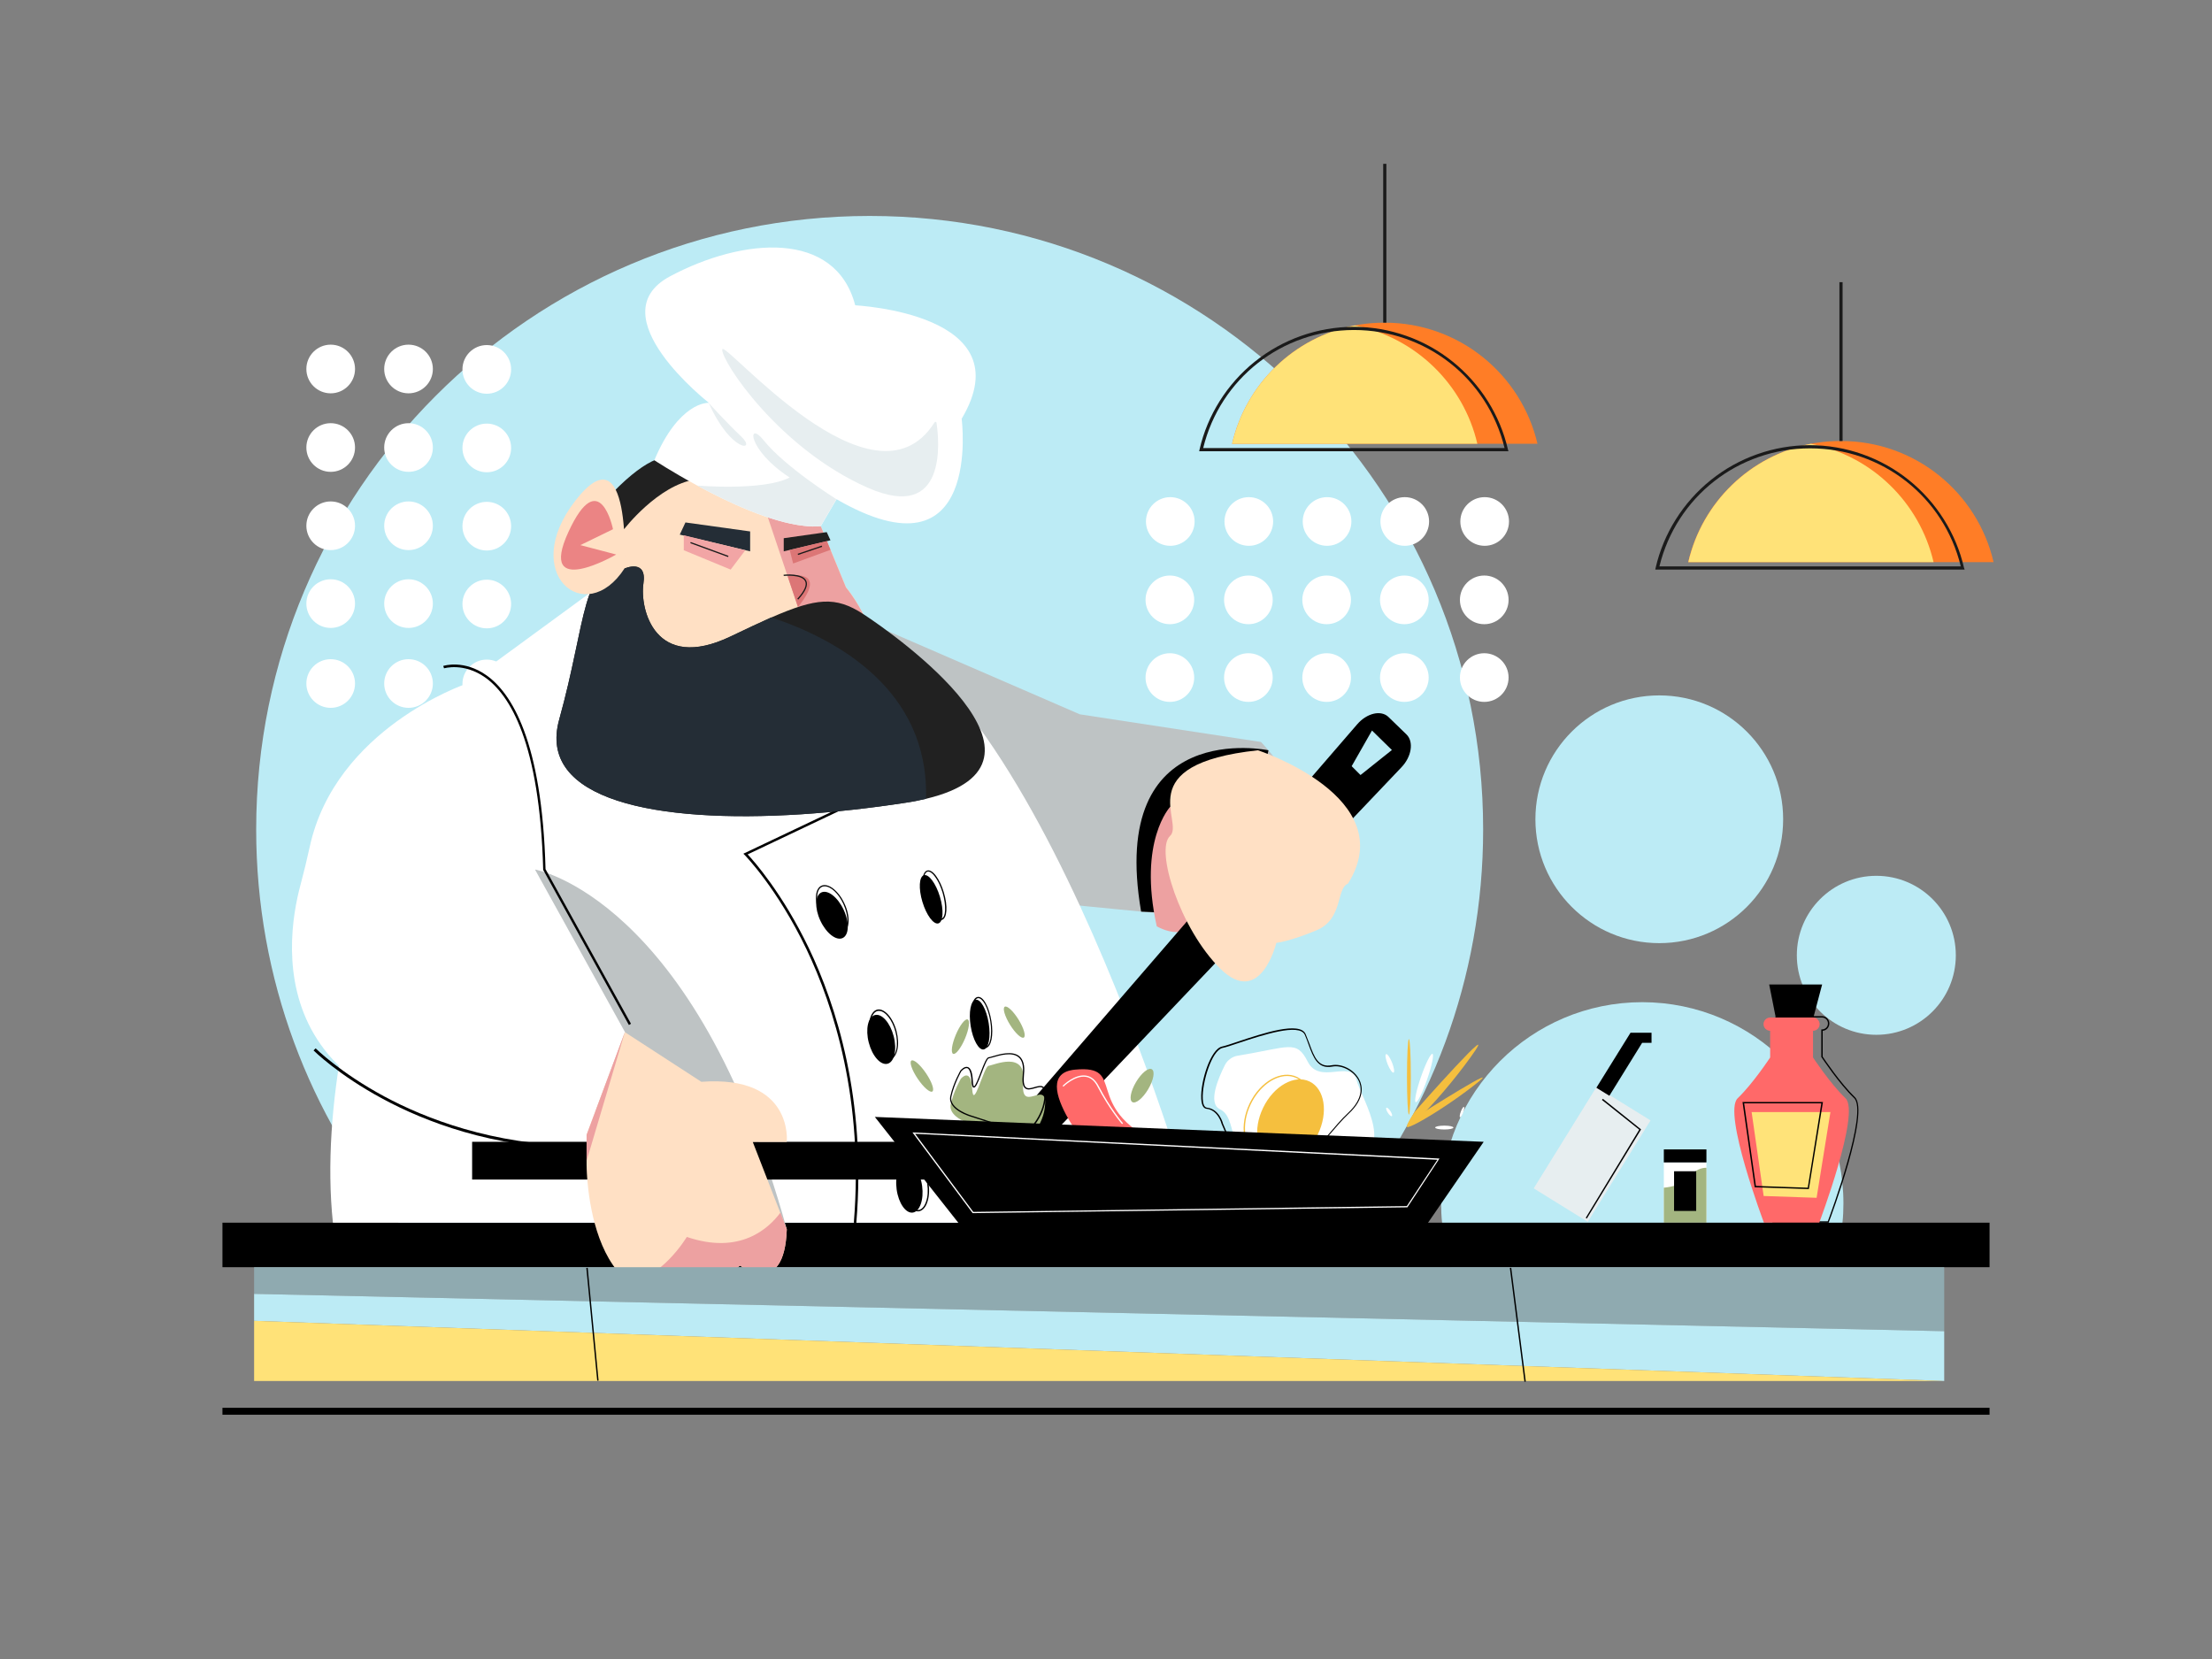 <?xml version="1.0" encoding="utf-8"?>
<!-- Generator: Adobe Illustrator 19.0.0, SVG Export Plug-In . SVG Version: 6.00 Build 0)  -->
<svg xmlns="http://www.w3.org/2000/svg" xmlns:xlink="http://www.w3.org/1999/xlink" version="1.1" id="Layer_1" x="0px" y="0px" viewBox="0 0 1600 1200" style="enable-background:new 0 0 1600 1200;" xml:space="preserve">
<rect x="0" y="0" width="1600" height="1200" fill="#808080" stroke="none"/>
<style type="text/css">
	.st0{fill:#FFFFFF;}
	.st1{fill:#BCEBF5;}
	.st2{fill:#FF7D26;}
	.st3{fill:#1A1A1A;}
	.st4{fill:#FFE278;}
	.st5{fill:#1F2224;}
	.st6{fill:#FF6969;}
	.st7{fill:#FFE379;}
	.st8{fill:#A3B580;}
	.st9{fill:#E7EEF0;}
	.st10{fill:#F5BF3E;}
	.st11{fill:#BEC3C4;}
	.st12{fill:#FFE0C4;}
	.st13{fill:#EDA1A1;}
	.st14{fill:#212121;}
	.st15{fill:#242D36;}
	.st16{fill:#F2A5A5;}
	.st17{fill:#DC7676;}
	.st18{fill:#EB8484;}
	.st19{fill:#8FAAB0;}
</style>

<g id="XMLID_21_">
	<path id="XMLID_87_" class="st1" d="M1333.4,870.4c0,4.7-0.2,9.4-0.7,14c-1.1,11.1-3.4,21.9-6.8,32.2h-276   c-3.4-10.3-5.8-21-6.8-32.2c-0.5-4.6-0.7-9.3-0.7-14c0-80.3,65.1-145.5,145.5-145.5C1268.3,725,1333.4,790.1,1333.4,870.4z"/>
	<path id="XMLID_94_" class="st1" d="M1072.8,600c0,108.2-38.7,207.4-103.1,284.4c-9.4,11.2-19.3,22-29.7,32.2H318   c-10.4-10.2-20.3-21-29.7-32.2C224,807.4,185.3,708.2,185.3,600c0-245.1,198.7-443.8,443.8-443.8   C874.1,156.2,1072.8,354.9,1072.8,600z"/>
	<circle id="XMLID_29_" class="st1" cx="1200.2" cy="592.6" r="89.6"/>
	<circle id="XMLID_30_" class="st1" cx="1357.2" cy="691" r="57.5"/>
	<g id="XMLID_162_">
		<circle id="XMLID_4_" class="st0" cx="846.5" cy="377.2" r="17.6"/>
		<circle id="XMLID_85_" class="st0" cx="903.3" cy="377.2" r="17.6"/>
		<circle id="XMLID_86_" class="st0" cx="959.9" cy="377.2" r="17.6"/>
		<circle id="XMLID_93_" class="st0" cx="1016.1" cy="377.2" r="17.6"/>
		<circle id="XMLID_144_" class="st0" cx="1073.9" cy="377.2" r="17.6"/>
		<circle id="XMLID_156_" class="st0" cx="846.2" cy="433.9" r="17.6"/>
		<circle id="XMLID_155_" class="st0" cx="903" cy="433.9" r="17.6"/>
		<circle id="XMLID_154_" class="st0" cx="959.6" cy="433.9" r="17.6"/>
		<circle id="XMLID_153_" class="st0" cx="1015.8" cy="433.9" r="17.6"/>
		<circle id="XMLID_152_" class="st0" cx="1073.6" cy="433.9" r="17.6"/>
		<circle id="XMLID_161_" class="st0" cx="846.2" cy="490.1" r="17.6"/>
		<circle id="XMLID_160_" class="st0" cx="903" cy="490.1" r="17.6"/>
		<circle id="XMLID_159_" class="st0" cx="959.6" cy="490.1" r="17.6"/>
		<circle id="XMLID_158_" class="st0" cx="1015.8" cy="490.1" r="17.6"/>
		<circle id="XMLID_157_" class="st0" cx="1073.6" cy="490.1" r="17.6"/>
	</g>
	<g id="XMLID_163_">
		<circle id="XMLID_180_" class="st0" cx="352.1" cy="267.2" r="17.6"/>
		<circle id="XMLID_179_" class="st0" cx="352.1" cy="324" r="17.6"/>
		<circle id="XMLID_178_" class="st0" cx="352.1" cy="380.6" r="17.6"/>
		<circle id="XMLID_177_" class="st0" cx="352.1" cy="436.9" r="17.6"/>
		<circle id="XMLID_176_" class="st0" cx="352.1" cy="494.7" r="17.6"/>
		<circle id="XMLID_175_" class="st0" cx="295.5" cy="266.9" r="17.6"/>
		<circle id="XMLID_174_" class="st0" cx="295.5" cy="323.7" r="17.6"/>
		<circle id="XMLID_173_" class="st0" cx="295.5" cy="380.3" r="17.6"/>
		<circle id="XMLID_172_" class="st0" cx="295.5" cy="436.6" r="17.6"/>
		<circle id="XMLID_171_" class="st0" cx="295.5" cy="494.4" r="17.6"/>
		<circle id="XMLID_170_" class="st0" cx="239.2" cy="266.9" r="17.6"/>
		<circle id="XMLID_169_" class="st0" cx="239.2" cy="323.7" r="17.6"/>
		<circle id="XMLID_168_" class="st0" cx="239.2" cy="380.3" r="17.6"/>
		<circle id="XMLID_167_" class="st0" cx="239.2" cy="436.6" r="17.6"/>
		<circle id="XMLID_166_" class="st0" cx="239.2" cy="494.4" r="17.6"/>
	</g>
</g>
<g id="XMLID_34_">
	<g id="XMLID_262_">
		<path id="XMLID_26_" class="st2" d="M1112.1,321H891.2c10-43.3,44.8-77.1,88.7-85.6c1.4-0.3,2.8-0.5,4.2-0.7    c5.7-0.9,11.6-1.3,17.5-1.3C1055.4,233.4,1100.4,270.8,1112.1,321z"/>
		<g id="XMLID_264_">
			<rect id="XMLID_267_" x="1000.5" y="118.5" class="st3" width="2.3" height="114.9"/>
		</g>
		<path id="XMLID_22_" class="st4" d="M1068.6,321H891.2c10-43.3,44.8-77.1,88.7-85.6C1023.7,244,1058.6,277.8,1068.6,321z"/>
		<g id="XMLID_261_">
			<path id="XMLID_268_" class="st3" d="M1091.1,326.4H867.4l0.3-1.4c5.7-24.8,19.9-47.3,39.8-63.3c20.2-16.3,45.7-25.3,71.7-25.3     c26,0,51.5,9,71.7,25.3c19.9,16,34.1,38.5,39.8,63.3L1091.1,326.4z M870.3,324.1h218c-12.3-50.4-56.9-85.4-109-85.4     C927.2,238.8,882.6,273.8,870.3,324.1z"/>
		</g>
	</g>
	<g id="XMLID_5_">
		<path id="XMLID_25_" class="st2" d="M1442,406.6h-220.9c10-43.3,44.8-77.1,88.7-85.6c1.4-0.3,2.8-0.5,4.2-0.7    c5.7-0.9,11.6-1.3,17.5-1.3C1385.4,318.9,1430.4,356.4,1442,406.6z"/>
		<g id="XMLID_19_">
			<rect id="XMLID_23_" x="1330.5" y="204.1" class="st3" width="2.3" height="114.9"/>
		</g>
		<path id="XMLID_18_" class="st4" d="M1398.6,406.6h-177.4c10-43.3,44.8-77.1,88.7-85.6C1353.7,329.5,1388.5,363.3,1398.6,406.6z"/>
		<g id="XMLID_6_">
			<path id="XMLID_13_" class="st3" d="M1421.1,412h-223.8l0.3-1.4c5.7-24.8,19.9-47.3,39.8-63.3c20.2-16.3,45.7-25.3,71.7-25.3     s51.5,9,71.7,25.3c19.9,16,34.1,38.5,39.8,63.3L1421.1,412z M1200.3,409.7h218c-12.3-50.4-56.9-85.4-109-85.4     C1257.2,324.3,1212.6,359.4,1200.3,409.7z"/>
		</g>
	</g>
</g>
<g id="XMLID_2_">
	
		<ellipse id="XMLID_131_" transform="matrix(0.982 0.188 -0.188 0.982 138.633 -64.106)" class="st5" cx="406.8" cy="697.8" rx="7.5" ry="17.2"/>
	
		<ellipse id="XMLID_141_" transform="matrix(0.982 0.188 -0.188 0.982 136.582 -58.956)" class="st5" cx="378.7" cy="689.6" rx="7.5" ry="17.2"/>
	<g id="XMLID_142_">
		<path id="XMLID_145_" class="st5" d="M408,717.4c-0.2,0-0.5,0-0.7-0.1c-4.4-0.8-6.3-9.1-4.5-18.8c0.9-4.6,2.5-8.7,4.5-11.7    c2.1-3.1,4.4-4.5,6.6-4.1c2.1,0.4,3.8,2.6,4.6,6.3c0.8,3.5,0.7,8-0.1,12.5C416.6,710.7,412.2,717.4,408,717.4z M413.2,683.6    c-1.6,0-3.5,1.3-5.2,3.8c-2,2.9-3.5,6.9-4.4,11.4c-1.7,8.9,0,17.1,3.8,17.8c3.8,0.7,8.4-6.2,10.1-15.1l0,0    c0.9-4.4,0.9-8.8,0.1-12.2c-0.7-3.3-2.1-5.3-3.9-5.6C413.6,683.6,413.4,683.6,413.2,683.6z"/>
	</g>
	<g id="XMLID_143_">
		<path id="XMLID_148_" class="st5" d="M379.4,709.1c-0.2,0-0.5,0-0.7-0.1c-2.1-0.4-3.8-2.6-4.6-6.3c-0.8-3.5-0.7-8,0.1-12.5    c1.9-9.7,6.7-16.6,11.1-15.8c4.4,0.8,6.3,9.1,4.5,18.8c-0.9,4.6-2.5,8.7-4.5,11.7C383.4,707.6,381.4,709.1,379.4,709.1z     M384.6,675.3c-3.7,0-7.9,6.7-9.5,15.2c-0.9,4.4-0.9,8.8-0.1,12.2c0.7,3.3,2.1,5.3,3.9,5.6c1.8,0.3,3.8-1,5.7-3.8    c2-2.9,3.5-6.9,4.4-11.4c1.7-8.9,0-17.1-3.8-17.8C385,675.3,384.8,675.3,384.6,675.3z"/>
	</g>
	<g id="XMLID_246_">
		<g id="XMLID_245_">
			<path id="XMLID_247_" d="M1322.8,884.4h-40.7l-0.1-0.3c-1.2-3.3-30-79.9-18.9-90.5c10.4-9.9,22.2-27.6,23.3-29.3v-18.7     c-2.7-0.3-4.8-2.5-4.8-5.3c0-2.9,2.4-5.3,5.3-5.3h31c2.9,0,5.3,2.4,5.3,5.3c0,2.8-2.1,5.1-4.8,5.3v18.7     c1.1,1.7,13,19.4,23.3,29.3c11.1,10.6-17.6,87.3-18.9,90.5L1322.8,884.4z M1282.8,883.4h39.3c2.1-5.5,29.3-79.3,19-89.1     c-10.9-10.4-23.4-29.4-23.6-29.6l-0.1-0.1v-20h0.5c2.4,0,4.3-1.9,4.3-4.3s-1.9-4.3-4.3-4.3h-31c-2.4,0-4.3,1.9-4.3,4.3     s1.9,4.3,4.3,4.3h0.5v20l-0.1,0.1c-0.1,0.2-12.7,19.2-23.6,29.6C1253.5,804.1,1280.7,877.8,1282.8,883.4z"/>
		</g>
		<polygon id="XMLID_240_" points="1279.7,712.1 1289.7,762.4 1304.7,762.4 1318,712.1   "/>
		<path id="XMLID_243_" class="st6" d="M1334.9,794.4c-11-10.5-23.5-29.5-23.5-29.5v-19.3c2.7,0,4.8-2.2,4.8-4.8s-2.2-4.8-4.8-4.8    h-31c-2.7,0-4.8,2.2-4.8,4.8s2.2,4.8,4.8,4.8v19.3c0,0-12.5,19-23.5,29.5s19,90,19,90h20h20    C1315.9,884.4,1345.9,804.9,1334.9,794.4z"/>
		<polygon id="XMLID_241_" class="st7" points="1267,804.4 1324,804.4 1314,866.4 1275.7,865.1   "/>
		<g id="XMLID_244_">
			<path id="XMLID_250_" d="M1308.4,860.1l-0.4,0l-38.8-1.3l-8.8-61.7h58.2L1308.4,860.1z M1270.1,857.8l37.5,1.3l9.8-61h-55.8     L1270.1,857.8z"/>
		</g>
	</g>
	<g id="XMLID_255_">
		<rect id="XMLID_265_" x="1203.5" y="840.8" class="st0" width="30.8" height="43.5"/>
		<rect id="XMLID_254_" x="1203.5" y="831.4" width="30.8" height="9.4"/>
		<path id="XMLID_263_" class="st8" d="M1234.3,844.7v39.7h-30.8v-25.3c6.2-0.6,13.7-2.4,18.1-7.6    C1226.4,845.8,1231.2,844.6,1234.3,844.7z"/>
		<rect id="XMLID_253_" x="1210.9" y="847.2" width="16" height="28.7"/>
	</g>
	<g id="XMLID_258_">
		
			<rect id="XMLID_256_" x="1128.6" y="792.5" transform="matrix(0.85 0.526 -0.526 0.85 612.321 -481.034)" class="st9" width="46" height="86.3"/>
		<polygon id="XMLID_260_" points="1194.6,747 1179.4,747 1154.7,786.8 1164.1,792.6 1187.8,754.3 1194.6,754.3   "/>
		<g id="XMLID_257_">
			<polygon id="XMLID_259_" points="1147.8,881.4 1147,880.9 1185.7,817.1 1158.7,795.6 1159.4,794.8 1187,816.9 1186.8,817.3         "/>
		</g>
	</g>
	<path id="XMLID_95_" class="st0" d="M886,770.4c1.8-3.6,5.3-6.1,9.3-6.8c37.4-6.1,42.4-11.8,50.6,4.3c8.6,17,31.2-1.6,35.2,13   c3.9,14.6,32.2,56.2-9.7,58.6c-41.9,2.4-36.1,43.6-60.1,17.5c-24-26.1-16.4-48.5-28.8-54.6C873.4,798.1,881.2,779.9,886,770.4z"/>
	
		<ellipse id="XMLID_83_" transform="matrix(0.9 0.436 -0.436 0.9 446.914 -325.852)" class="st10" cx="933.4" cy="810.8" rx="22" ry="31.7"/>
	<g id="XMLID_96_">
		<path id="XMLID_107_" class="st10" d="M917.4,838.5c-2.6,0-5-0.5-7.3-1.6c-5.4-2.6-9.1-8.1-10.2-15.5c-1.1-7.3,0.3-15.6,4-23.3    c7.7-16,23.1-24.5,34.3-19.1c11.2,5.4,14,22.8,6.2,38.7c-3.7,7.7-9.3,13.9-15.8,17.6C924.9,837.4,921,838.5,917.4,838.5z     M931,778.3c-9.5,0-20.2,7.8-26.2,20.2c-3.7,7.5-5,15.6-3.9,22.7c1.1,7.1,4.6,12.3,9.7,14.8c5.2,2.5,11.4,1.9,17.6-1.5    c6.3-3.5,11.7-9.6,15.4-17.2l0,0c7.5-15.5,4.9-32.3-5.8-37.5C935.7,778.8,933.3,778.3,931,778.3z"/>
	</g>
	<g id="XMLID_97_">
		<path id="XMLID_110_" d="M917,855.8c-0.3,0-0.5,0-0.8,0c-7.1-0.3-13.8-4.7-19.8-13.1l0-0.1l-12.8-29.7c0-0.1-2.5-10-10.9-10.9    c-1.6-0.2-3.5-1.5-3.8-7.2c-0.7-12.3,6.7-36,15-37.8c2.4-0.5,6.8-2,11.9-3.7c17.7-5.9,44.5-14.8,48.6-5.3c1,2.4,1.9,4.8,2.8,7.1    c3.4,9.3,6.3,17.3,16.1,15.4c7.4-1.4,16.3,3.3,19.9,10.4c2.3,4.5,4.3,13.6-7.7,24.7c-4.6,4.3-9.6,10.2-15,16.5    C947.3,837.9,932.2,855.8,917,855.8z M897.2,842.2c5.9,8.2,12.1,12.4,19.1,12.7c15,0.6,30.3-17.4,43.7-33.3    c5.4-6.3,10.4-12.3,15.1-16.6c11.5-10.7,9.6-19.4,7.5-23.6c-3.4-6.7-12-11.2-18.9-9.9c-10.6,2-13.8-6.7-17.2-16    c-0.8-2.3-1.7-4.7-2.7-7c-3.8-8.7-31.2,0.4-47.5,5.8c-5.3,1.8-9.5,3.2-12,3.7c-7.8,1.7-14.9,25.2-14.3,36.9c0.1,2.8,0.8,6.1,3,6.3    c8.7,0.9,11.5,10.8,11.6,11.5L897.2,842.2z"/>
	</g>
	<rect id="XMLID_151_" x="160.9" y="884.4" width="1278.2" height="32.2"/>
	<path id="XMLID_36_" class="st11" d="M618.5,446.2l162.6,70.5l131,20c0,0,90.1,91.1-28.2,128.4l-114.7-11.2L618.5,446.2z"/>
	<path id="XMLID_35_" class="st0" d="M426.7,428.9l-90.2,66c0,0-113.4,220.3-95.7,389.5h625.1c0,0-114.7-409.8-260.9-442.2   S426.7,428.9,426.7,428.9z"/>
	<path id="XMLID_72_" class="st12" d="M533.6,535.8c-160.1,14.6-113.8-161.1-52.8-199.3l83.3,31.1l28.7,10.7l0.6,1.5l18.5,44.9   c0,0,11.7,13.8,17.6,31.7c0.2,0.5,0.4,1.1,0.5,1.7C638.9,487.6,631.4,527,533.6,535.8z"/>
	<path id="XMLID_53_" class="st13" d="M630,458.2l-52.8-19.1l-22.5-67l38.7,7.9l18.5,44.9c0,0,11.7,13.8,17.6,31.7   C629.7,457.1,629.8,457.7,630,458.2z"/>
	<path id="XMLID_92_" class="st14" d="M669.8,577.8c-4.6,1.1-9.6,2.1-15.1,2.9c-25.4,3.9-50.8,6.7-75.2,8.3   c-105.1,6.7-191.3-10.2-175-68.6c20-71.9,16.4-113.8,47.3-109.2c0,0,16.4-7.3,13.6,10.9c-2.7,18.2,8.1,64.6,63.2,38.2   c11.1-5.3,20.6-9.8,28.9-13.5c0.2-0.1,0.3-0.1,0.5-0.2c32.5-14.2,46.5-15.4,66.3-2.5C648.2,459.6,778.1,552,669.8,577.8z"/>
	<path id="XMLID_40_" d="M917.5,542.7c0,0-116.4-24.6-92.1,116.7l67.3,3L917.5,542.7z"/>
	<path id="XMLID_38_" class="st13" d="M846.5,583.5c0,0-23.5,24.6-9.8,86.5c0,0,27.3,16.7,34.6-16.2   C878.5,620.9,846.5,583.5,846.5,583.5z"/>
	<path id="XMLID_44_" class="st11" d="M386.8,628.9c0,0,115.8,19.6,182.3,260.3H452L386.8,628.9z"/>
	<path id="XMLID_42_" class="st0" d="M336.5,494.9c0,0-94,32.2-112.5,117.8c-2,9.1-4.2,18.2-6.6,27.2   c-12.1,44.7-30.8,183.6,207,180.9l27.7-74.2l-65.1-117.6C386.8,628.9,419.8,508,336.5,494.9z"/>
	<rect id="XMLID_43_" x="341.5" y="825.9" width="383.5" height="27.3"/>
	<path id="XMLID_125_" class="st12" d="M569.1,826h-24.6l19.9,51.2l4.7,12.1c-1.8,50.3-33.7,26.2-33.7,26.2   c-39.4,25.9-64.8,24.3-81.2,11.3c-22.1-17.4-27.9-55.2-29.4-73.6c-0.5-6.5-0.5-10.6-0.5-10.6v-21.8l27.7-74.2l55.3,35.9   C574.2,777.5,569.1,826,569.1,826z"/>
	<polygon id="XMLID_45_" class="st15" points="542.6,384.4 542.6,398.8 491.7,386.7 495.8,377.9  "/>
	<polygon id="XMLID_47_" class="st14" points="566.9,389.3 566.9,398.8 600.7,390.8 598,384.9  "/>
	<path id="XMLID_49_" class="st14" d="M451.4,382.8c0,0,24.4-31.9,51.7-36c0,0-8.6-43.2-59.6,9.2L451.4,382.8z"/>
	<path id="XMLID_39_" class="st0" d="M695.6,302.9c0,0,15.6,119.4-90.5,58.2l-11.4,19.5c-3.9,0.4-8.1,0.3-12.5-0.3   c-24-2.7-54.5-16.9-76.9-29.1c0,0,0,0,0,0c-18.1-9.8-31-18.3-31-18.3c8.8-21,18.4-31.3,25.9-36.5c7.9-5.5,13.6-5,13.6-5   s-81-63.2-28.2-91.5c52.8-28.2,119.7-33.7,134,20.9C618.5,221,741.1,226.4,695.6,302.9z"/>
	<g id="XMLID_50_">
		<path id="XMLID_84_" d="M619.4,884.5l-1.8-0.1c7.3-89-14.6-156.6-34.2-197.7c-21.3-44.4-44.6-68.1-44.8-68.3l-0.9-0.9l73.1-34.7    l0.8,1.6l-70.8,33.6c4.5,4.8,25.2,28.1,44.3,67.9C604.8,727.1,626.8,795,619.4,884.5z"/>
	</g>
	<g id="XMLID_51_">
		<path id="XMLID_46_" d="M454.9,741.4l-62-112.2l0-0.2c-2.5-92.1-24.2-126.4-42-139c-15.5-10.9-29.5-6.6-29.7-6.6l-0.6-1.7    c0.6-0.2,15.1-4.7,31.3,6.8c18.1,12.8,40.2,47.5,42.7,140.2l61.8,111.8L454.9,741.4z"/>
	</g>
	<g id="XMLID_52_">
		<path id="XMLID_7_" d="M419.3,830.9c-63.5-0.6-112.4-19.9-142.3-36c-32.4-17.4-50-34.9-50.2-35.1l1.5-1.5    c0.2,0.2,17.6,17.5,49.7,34.8c29.6,15.9,78.2,35,141.2,35.7L419.3,830.9z"/>
	</g>
	
		<ellipse id="XMLID_54_" transform="matrix(0.906 -0.423 0.423 0.906 -223.536 317.068)" cx="602" cy="661.8" rx="9.3" ry="18.2"/>
	
		<ellipse id="XMLID_56_" transform="matrix(0.968 -0.251 0.251 0.968 -168.366 184.19)" cx="637.5" cy="751.7" rx="9.3" ry="18.2"/>
	
		<ellipse id="XMLID_57_" transform="matrix(0.991 -0.135 0.135 0.991 -109.869 96.568)" cx="657.6" cy="859" rx="9.3" ry="18.2"/>
	
		<ellipse id="XMLID_58_" transform="matrix(0.957 -0.289 0.289 0.957 -159.35 222.81)" cx="673.9" cy="650.4" rx="6.6" ry="18.2"/>
	
		<ellipse id="XMLID_59_" transform="matrix(0.988 -0.158 0.158 0.988 -108.032 120.989)" cx="708.1" cy="740.9" rx="6.6" ry="18.2"/>
	<polygon id="XMLID_62_" class="st16" points="539.1,398 528.5,412 494.6,398 494.6,387.2  "/>
	<polygon id="XMLID_63_" class="st17" points="571.2,397.8 573.7,407.6 600.7,397.7 598.1,391.4  "/>
	<g id="XMLID_65_">
		
			<rect id="XMLID_88_" x="498.4" y="397.1" transform="matrix(0.939 0.344 -0.344 0.939 168.221 -152.268)" class="st3" width="29.1" height="0.9"/>
	</g>
	<g id="XMLID_66_">
		
			<rect id="XMLID_89_" x="585.5" y="388.9" transform="matrix(0.321 0.947 -0.947 0.321 774.748 -284.641)" class="st3" width="0.9" height="18.4"/>
	</g>
	<path id="XMLID_64_" class="st17" d="M569.7,416.8c0,0,30.7-6.6,7.5,22.3L569.7,416.8z"/>
	<path id="XMLID_74_" class="st13" d="M569.1,889.3c-1.8,50.3-33.7,26.2-33.7,26.2c-39.4,25.9-64.8,24.3-81.2,11.3   c23.6-0.5,42.6-32.1,42.6-32.1c38.4,13.1,59.1-6,67.7-17.6L569.1,889.3z"/>
	<path id="XMLID_70_" d="M1017.4,531.3l-13.1-12.7c-5.4-5.2-15.6-2.8-22.6,5.3L731,814.1c-6.8,7.9-7.9,18.2-2.5,23   c5.2,4.6,14.5,2.5,21.4-4.6L1013.7,555C1021.1,547.3,1022.7,536.5,1017.4,531.3z M984.1,560.6l-6.4-6.4l14.7-25.8l14.4,14.1   L984.1,560.6z"/>
	<path id="XMLID_37_" class="st12" d="M909.9,542.7c0,0,104.2,34.1,65.1,96.5c-8.6,3.2-3.2,25.5-22.7,33.7   c-19.6,8.2-29.1,9.1-29.1,9.1s-11.4,47.3-40.5,18.7c-29.1-28.7-47.3-86-36.4-96S816.2,552.7,909.9,542.7z"/>
	<path id="XMLID_24_" class="st8" d="M703.2,813.4c0,0-17.6-4.9-15.5-14.6c2.1-9.7,7.3-18.5,7.3-18.5s7.3-8.8,8.2,7.3   c0.9,16.1,8.4-16.4,11.9-16.7s27.5-11.6,25.1,11.8s16.4-1.5,15.8,15.5s-14.3,27.7-14.3,27.7L703.2,813.4z"/>
	<g id="XMLID_67_">
		<path id="XMLID_114_" d="M741.9,820.6l-38.7-12.6c-0.9-0.2-18-5.1-15.8-15.1c2.1-9.7,7.3-18.5,7.3-18.6c0.2-0.2,2.8-3.3,5.3-2.5    c2.2,0.7,3.4,4,3.7,10c0.2,3.8,0.8,4,0.8,4c0.9,0,3.2-5.9,4.7-9.8c2.6-6.9,4.4-11.2,6-11.3c0.5,0,1.5-0.3,2.8-0.7    c5-1.5,14.2-4.2,19.3,0c2.9,2.4,4.1,6.8,3.4,13c-0.5,5.2-0.1,8.3,1.4,9.5c1.4,1.2,3.9,0.5,6.2-0.2c2.4-0.7,4.9-1.4,6.5-0.1    c1.3,1,1.8,3,1.7,6.2c-0.6,17-14.3,27.9-14.4,28L741.9,820.6z M699.1,772.6c-1.8,0-3.6,2.2-3.7,2.2c0,0-5.1,8.8-7.2,18.3    c-2,9.2,15,14,15.1,14l0,0l38.3,12.4c1.6-1.4,13.3-11.7,13.9-27.2c0.1-2.9-0.3-4.6-1.3-5.4c-1.3-1-3.4-0.4-5.7,0.3    c-2.6,0.7-5.2,1.5-7,0c-1.8-1.5-2.3-4.8-1.7-10.3c0.6-5.9-0.4-10-3.1-12.2c-4.8-4-13.7-1.3-18.5,0.1c-1.4,0.4-2.4,0.7-3,0.8    c-1.2,0.1-3.6,6.5-5.2,10.7c-2.8,7.4-4.2,10.6-5.7,10.4c-0.9-0.1-1.4-1.6-1.6-4.9c-0.4-6.8-1.9-8.8-3.1-9.2    C699.5,772.7,699.3,772.6,699.1,772.6z"/>
	</g>
	<path id="XMLID_71_" class="st6" d="M796.7,842.4c0,0-57.3-65.1-19.1-68.7c38.2-3.6,4.5,26.4,60.1,53.2L796.7,842.4z"/>
	<polygon id="XMLID_41_" points="632.8,807.9 707.4,902.5 1020.5,902.5 1073.2,825.9  "/>
	<g id="XMLID_78_">
		<path id="XMLID_113_" class="st0" d="M811.6,813.1c-0.1-0.1-9.2-10.7-17.8-27.2c-2.1-4.1-4.9-6.5-8.4-7c-7.7-1.2-16.1,7-16.2,7.1    l-0.6-0.6c0.4-0.4,8.8-8.7,17-7.4c3.7,0.6,6.8,3.1,9.1,7.5c8.5,16.4,17.5,26.9,17.6,27L811.6,813.1z"/>
	</g>
	
		<ellipse id="XMLID_79_" transform="matrix(-0.86 -0.511 0.511 -0.86 1135.542 1883.304)" class="st8" cx="826.6" cy="785.6" rx="5.1" ry="13.8"/>
	
		<ellipse id="XMLID_80_" transform="matrix(0.85 -0.527 0.527 0.85 -279.239 498.195)" class="st8" cx="733.7" cy="738.6" rx="3.6" ry="13.1"/>
	
		<ellipse id="XMLID_81_" transform="matrix(0.828 -0.561 0.561 0.828 -321.576 508.463)" class="st8" cx="666.8" cy="777.7" rx="3.6" ry="13.5"/>
	
		<ellipse id="XMLID_82_" transform="matrix(0.921 0.389 -0.389 0.921 346.223 -211.22)" class="st8" cx="695.1" cy="749.9" rx="3.6" ry="13.5"/>
	<g id="XMLID_90_">
		<path id="XMLID_91_" class="st3" d="M577.4,433.7l-0.7-0.6c5.2-5.7,7.1-10,5.6-12.8c-2.6-5-15.3-3.7-15.4-3.7l-0.1-0.9    c0.5-0.1,13.5-1.4,16.3,4.2C584.8,423,582.9,427.6,577.4,433.7z"/>
	</g>
	<path id="XMLID_98_" class="st10" d="M1023.2,804.3c0.7-1,64.9-73.4,40.6-39.7C1039.6,798.3,1003.9,833.4,1023.2,804.3z"/>
	<path id="XMLID_99_" class="st10" d="M1025,807.5c0.8-0.7,68.6-43.5,40.8-22.1C1038.1,806.9,1002.2,826.5,1025,807.5z"/>
	<ellipse id="XMLID_100_" class="st10" cx="1019.1" cy="778.9" rx="1.4" ry="27.3"/>
	
		<ellipse id="XMLID_101_" transform="matrix(-0.945 -0.327 0.327 -0.945 1749.014 1853.369)" class="st0" cx="1030.5" cy="779.5" rx="2.4" ry="18.5"/>
	<ellipse id="XMLID_102_" class="st0" cx="1044.7" cy="815.6" rx="6.6" ry="1.4"/>
	
		<ellipse id="XMLID_103_" transform="matrix(0.936 0.353 -0.353 0.936 351.545 -321.341)" class="st0" cx="1057.4" cy="803.9" rx="0.9" ry="4"/>
	
		<ellipse id="XMLID_104_" transform="matrix(0.838 -0.546 0.546 0.838 -275.987 679.148)" class="st0" cx="1004.6" cy="803.9" rx="1.1" ry="3.6"/>
	
		<ellipse id="XMLID_105_" transform="matrix(0.928 -0.374 0.374 0.928 -214.649 431.066)" class="st0" cx="1004.6" cy="769.2" rx="1.7" ry="7.2"/>
	<g id="XMLID_106_">
		<path id="XMLID_77_" class="st0" d="M703.5,877.5l-0.1-0.2L660,819.1l381.2,18.9l-23.2,35.3l-0.2,0L703.5,877.5z M661.9,820.1    l42.1,56.5l313.6-4.2l22.1-33.5L661.9,820.1z"/>
	</g>
	<polygon id="XMLID_123_" class="st13" points="452,746.5 424.3,839.7 424.3,820.8  "/>
	<g id="XMLID_73_">
		<path id="XMLID_124_" d="M607.6,675c-4.7,0-10.7-5.3-14.4-13.3c-4.4-9.3-3.9-18.8,0.9-21c4.9-2.3,12.4,3.5,16.7,12.8l0,0    c4.4,9.3,3.9,18.8-0.9,21C609.2,674.8,608.4,675,607.6,675z M596.5,641.1c-0.7,0-1.4,0.1-2,0.4c-4.4,2.1-4.6,10.9-0.5,19.8    c4.1,8.9,11.1,14.4,15.5,12.3c4.4-2.1,4.6-10.9,0.5-19.8C606.5,646.2,600.9,641.1,596.5,641.1z"/>
	</g>
	<g id="XMLID_119_">
		<path id="XMLID_128_" d="M680.5,665.5c-1.7,0-3.7-1.4-5.7-4c-2.2-3-4.2-7.2-5.6-11.9c-3-10-2.4-18.8,1.4-19.9    c1.9-0.6,4.2,0.8,6.5,3.9c2.2,3,4.2,7.2,5.6,11.9c3,10,2.4,18.8-1.4,19.9C681.1,665.5,680.8,665.5,680.5,665.5z M671.4,630.4    c-0.2,0-0.4,0-0.6,0.1c-3.2,1-3.5,9.6-0.8,18.8c1.4,4.6,3.3,8.7,5.5,11.6c2,2.7,4,4,5.5,3.6c3.2-1,3.5-9.6,0.8-18.8    c-1.4-4.6-3.3-8.7-5.5-11.6C674.6,631.7,672.8,630.4,671.4,630.4z"/>
	</g>
	<g id="XMLID_120_">
		<path id="XMLID_135_" d="M642.5,766.7c-4.9,0-10.4-6.6-12.8-15.8c-1.2-4.8-1.5-9.5-0.6-13.4c0.9-3.9,2.8-6.5,5.3-7.2    c5.2-1.3,11.5,5.7,14.1,15.6l0,0c1.2,4.8,1.5,9.5,0.6,13.4c-0.9,3.9-2.8,6.5-5.3,7.2C643.3,766.7,642.9,766.7,642.5,766.7z     M635.8,731.2c-0.4,0-0.8,0-1.1,0.1c-2.2,0.6-3.9,2.9-4.7,6.5c-0.8,3.7-0.6,8.3,0.6,12.9c2.5,9.5,8.3,16.2,13,15    c2.2-0.6,3.9-2.9,4.7-6.5c0.8-3.7,0.6-8.3-0.6-12.9l0,0C645.4,737.6,640.2,731.2,635.8,731.2z"/>
	</g>
	<g id="XMLID_121_">
		<path id="XMLID_138_" d="M712.6,758c-3.8,0-7.9-7.4-9.5-17.3c-0.8-4.9-0.8-9.5-0.1-13.2c0.7-3.8,2.2-6.1,4.2-6.4    c2-0.3,4.1,1.4,5.9,4.8c1.8,3.2,3.2,7.7,4,12.6c1.7,10.3-0.1,18.9-4,19.5C712.9,758,712.8,758,712.6,758z M707.7,722    c-0.1,0-0.2,0-0.3,0c-1.5,0.2-2.8,2.3-3.4,5.6c-0.7,3.5-0.6,8.1,0.1,12.9c1.5,9.5,5.6,17.1,8.9,16.6c3.3-0.5,4.8-9,3.3-18.5    c-0.8-4.7-2.1-9.1-3.9-12.3C710.8,723.5,709.1,722,707.7,722z"/>
	</g>
	<g id="XMLID_122_">
		<path id="XMLID_132_" d="M663.7,876.2c-2.4,0-4.8-1.6-6.9-4.6c-2.2-3.2-3.8-7.7-4.5-12.6c-0.7-4.9-0.3-9.6,1-13.3    c1.3-3.8,3.5-6.1,6.2-6.5c2.6-0.4,5.4,1.3,7.7,4.6c2.2,3.2,3.8,7.7,4.5,12.6l0,0c0.7,4.9,0.3,9.6-1,13.3c-1.3,3.8-3.5,6.1-6.2,6.5    C664.1,876.2,663.9,876.2,663.7,876.2z M660.1,840c-0.2,0-0.4,0-0.6,0c-2.3,0.3-4.2,2.4-5.4,5.9c-1.3,3.6-1.6,8.2-0.9,12.9    c0.6,4.7,2.2,9.1,4.4,12.2c2.1,3,4.5,4.5,6.8,4.2c2.3-0.3,4.2-2.4,5.4-5.9c1.3-3.6,1.6-8.2,0.9-12.9l0,0    c-0.6-4.7-2.2-9.1-4.4-12.2C664.3,841.5,662.2,840,660.1,840z"/>
	</g>
	<path id="XMLID_75_" class="st15" d="M669.8,577.8c-4.6,1.1-9.6,2.1-15.1,2.9c-25.4,3.9-50.8,6.7-75.2,8.3   c-105.1,6.7-191.3-10.2-175-68.6c20-71.9,16.4-113.8,47.3-109.2c0,0,16.4-7.3,13.6,10.9c-2.7,18.2,8.1,64.6,63.2,38.2   c11.1-5.3,20.6-9.8,28.9-13.5c0.2-0.1,0.3-0.1,0.5-0.2C604,461.9,672.1,498.2,669.8,577.8z"/>
	<path id="XMLID_3_" class="st12" d="M451.7,411.2c0,0,5.5-101.9-35.5-49.1S423.5,454.8,451.7,411.2z"/>
	<path id="XMLID_61_" class="st18" d="M443.4,382.8c0,0-9.6-47.3-32.3,2.1s34.6,16.2,34.6,16.2l-25.9-6.8L443.4,382.8z"/>
	<path id="XMLID_11_" class="st9" d="M512.7,291.5c0,0,11.9,13.3,23.5,24.3S528.6,327.5,512.7,291.5z"/>
	<path id="XMLID_15_" class="st9" d="M552.4,318.5c-12-15.1-12.2,6.8,18.8,26.9c-19,9.8-66.1,5.9-67,5.8   c22.5,12.2,53,26.4,76.9,29.1c4.4,0.5,8.6,0.6,12.5,0.3l11.4-19.5C605,361.1,567.8,337.8,552.4,318.5z"/>
	<path id="XMLID_12_" class="st9" d="M676,305.5c0.4-0.6,1.3-0.4,1.4,0.3c1.8,11.9,8.5,72.6-49.7,47c-64.3-28.3-106-91.7-105.3-100   C523.1,244.5,631.7,375.7,676,305.5z"/>
	<polygon id="XMLID_8_" class="st19" points="183.8,916.6 183.8,935.9 1406.3,962.9 1406.3,916.6  "/>
	<polygon id="XMLID_20_" class="st1" points="183.8,935.9 183.8,955.4 1406.3,998.9 1406.3,962.9  "/>
	<polygon id="XMLID_28_" class="st4" points="183.8,955.4 183.8,998.9 1406.3,998.9  "/>
	<g id="XMLID_31_">
		
			<rect id="XMLID_60_" x="387.2" y="957.6" transform="matrix(9.612803e-002 0.995 -0.995 9.612803e-002 1340.687 439.713)" width="82" height="1"/>
	</g>
	<g id="XMLID_32_">
		
			<rect id="XMLID_76_" x="1055.9" y="957.2" transform="matrix(0.127 0.992 -0.992 0.127 1908.557 -252.032)" width="83" height="1"/>
	</g>
	<g id="XMLID_33_">
		<rect id="XMLID_27_" x="160.9" y="1018.3" width="1278.2" height="5"/>
	</g>
</g>
</svg>
